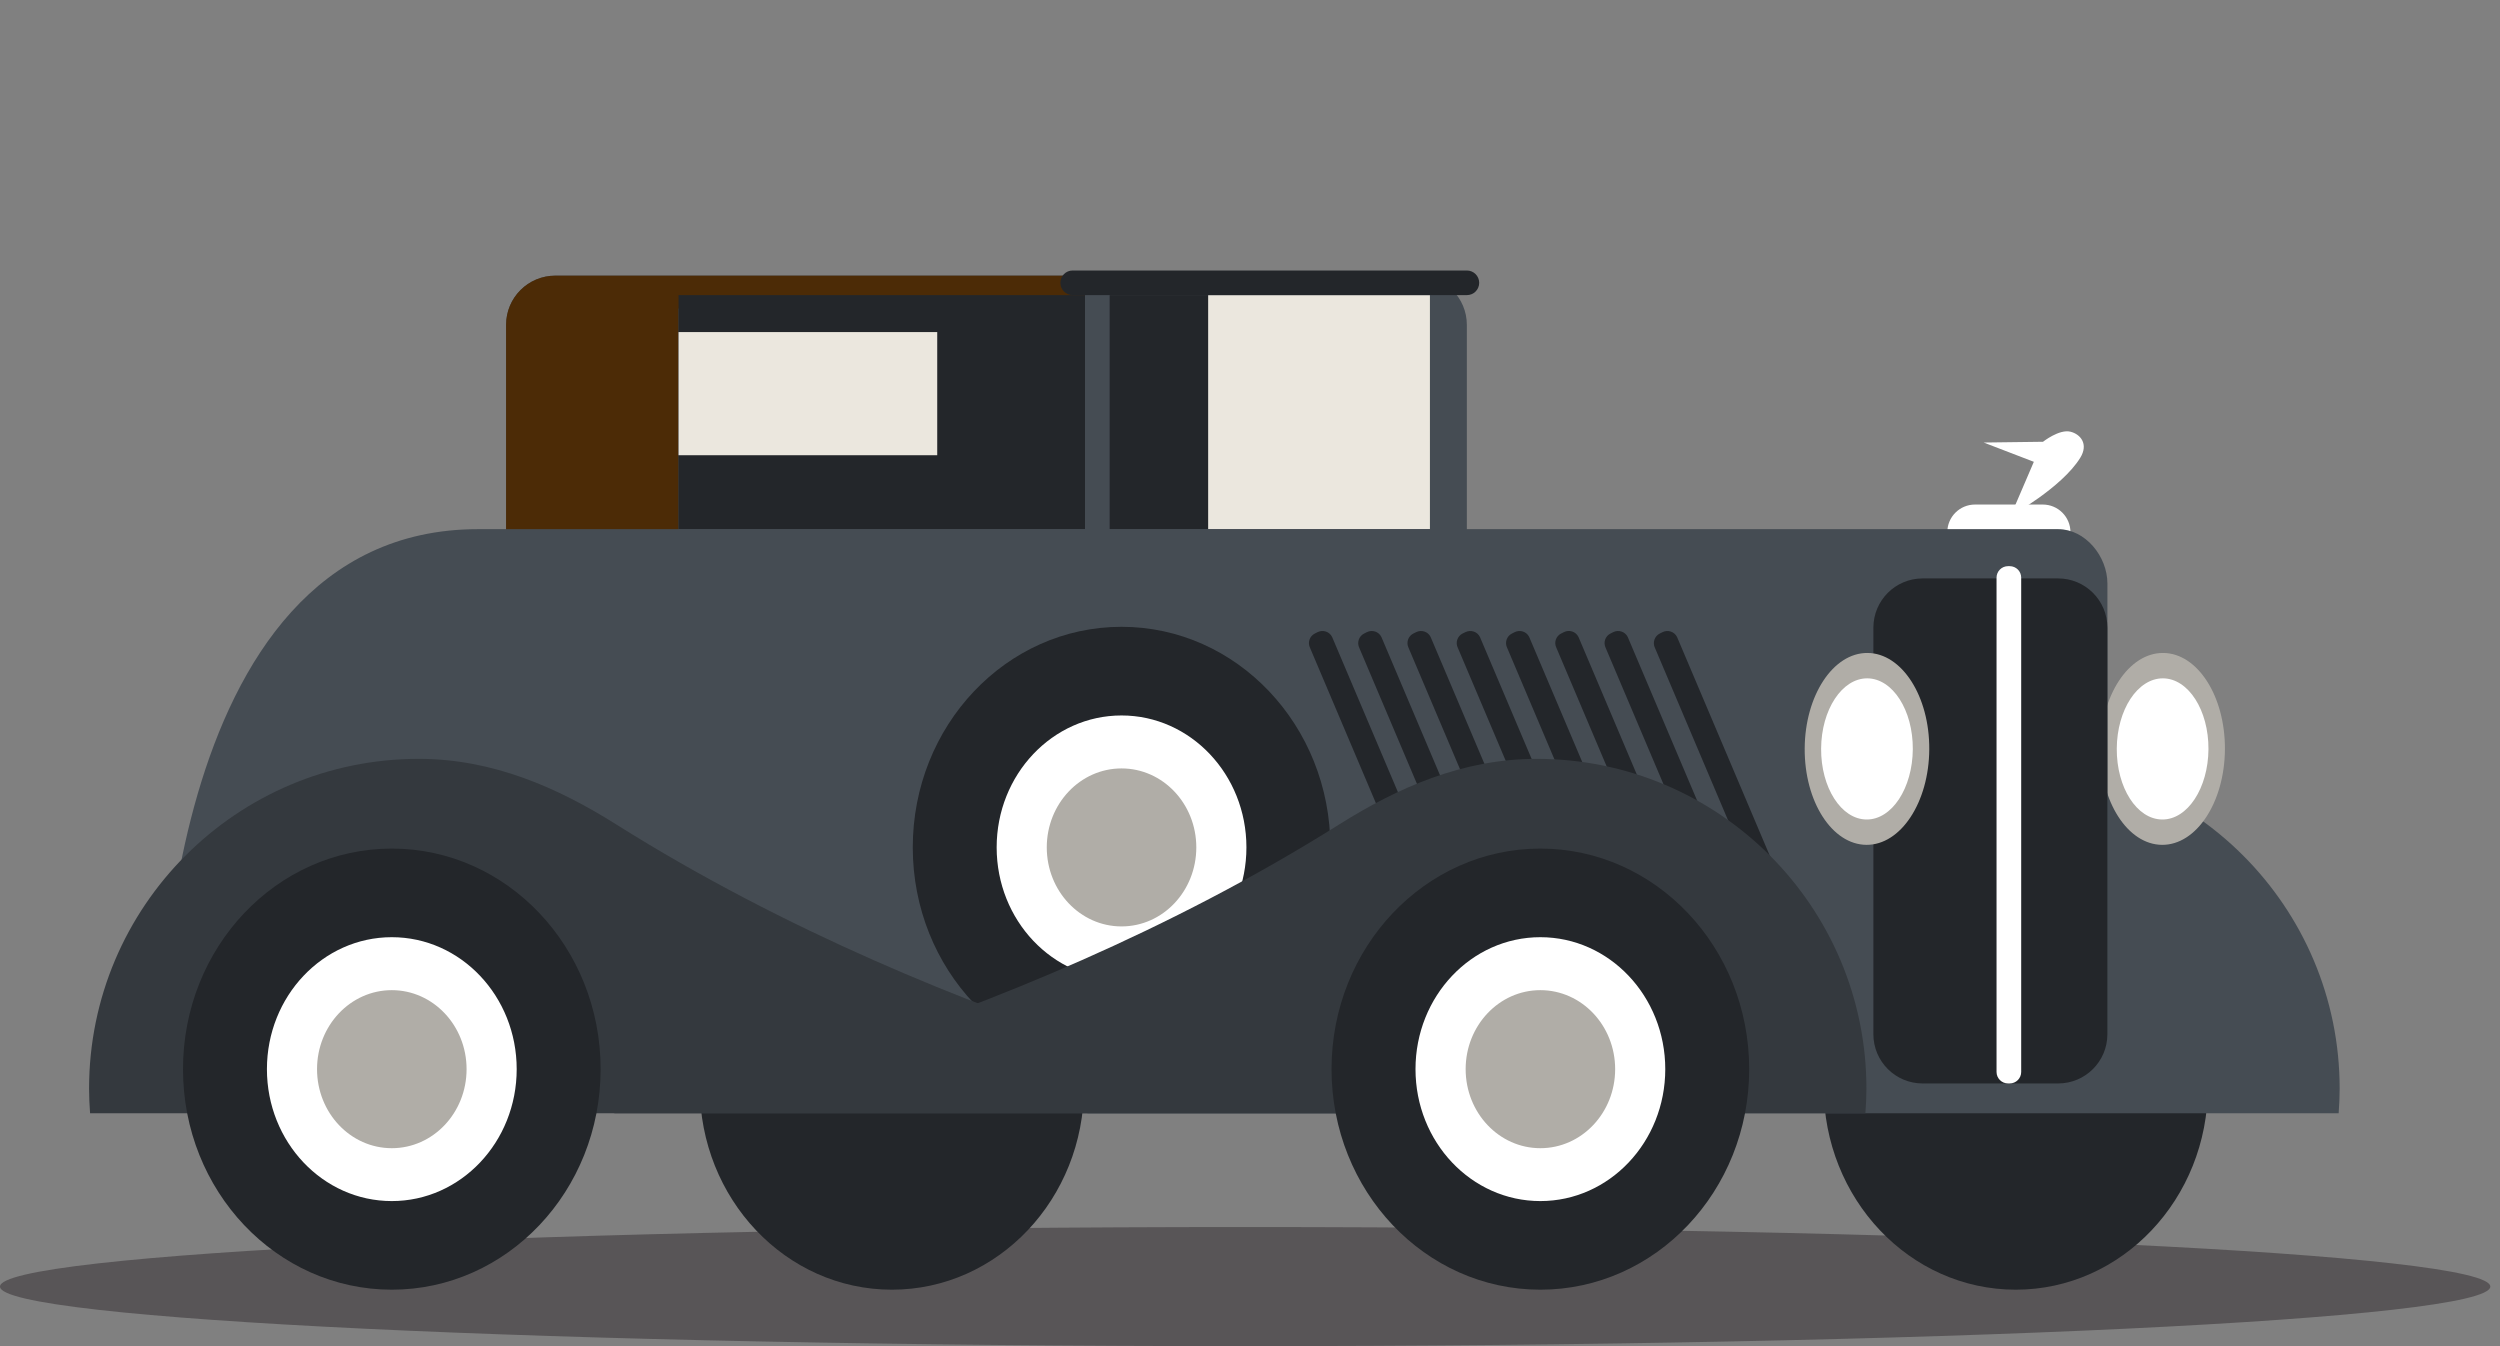 <?xml version="1.0" encoding="utf-8"?>
<!-- Generator: Adobe Illustrator 15.0.0, SVG Export Plug-In . SVG Version: 6.00 Build 0)  -->
<!DOCTYPE svg PUBLIC "-//W3C//DTD SVG 1.1//EN" "http://www.w3.org/Graphics/SVG/1.1/DTD/svg11.dtd">
<svg version="1.1" id="Layer_3" xmlns="http://www.w3.org/2000/svg" xmlns:xlink="http://www.w3.org/1999/xlink" x="0px" y="0px"
	 width="65px" height="35px" viewBox="0 0 65 35" enable-background="new 0 0 65 35" xml:space="preserve">
<rect x="0" y="0" width="65" height="35" fill="#808080" stroke="none"/>
<g>
	<g opacity="0.4">
		<g>
			<defs>
				<rect id="SVGID_1_" y="31.903" width="64.748" height="3.097"/>
			</defs>
			<clipPath id="SVGID_2_">
				<use xlink:href="#SVGID_1_"  overflow="visible"/>
			</clipPath>
			<path clip-path="url(#SVGID_2_)" fill="#1C1419" d="M0,33.451C0,34.307,14.494,35,32.374,35c17.878,0,32.374-0.693,32.374-1.549
				c0-0.854-14.496-1.548-32.374-1.548C14.494,31.903,0,32.597,0,33.451"/>
		</g>
	</g>
	<path fill="#FFFFFF" d="M50.63,13.999c0,0.397,0.322,0.721,0.72,0.721h1.762c0.397,0,0.72-0.323,0.72-0.721v-0.16
		c0-0.399-0.322-0.721-0.72-0.721H51.35c-0.397,0-0.72,0.322-0.72,0.721V13.999z"/>
	<path fill="#23262A" d="M57.405,28.256c0-2.913-2.236-5.276-4.995-5.276s-4.994,2.363-4.994,5.276c0,2.915,2.235,5.276,4.994,5.276
		S57.405,31.171,57.405,28.256"/>
	<path fill="#454C53" d="M28.257,28.945c0,0,9.989-1.923,18.875-7.515c1.51-0.95,3.204-1.7,5.125-1.7
		c4.735,0,8.574,3.84,8.574,8.574c0,0.216-0.011,0.428-0.026,0.641H28.257z"/>
	<path fill="#B0ADA7" d="M57.848,19.481c0.008-1.378-0.711-2.499-1.605-2.504c-0.896-0.006-1.626,1.108-1.634,2.484
		c-0.008,1.379,0.71,2.499,1.605,2.505C57.108,21.972,57.84,20.858,57.848,19.481"/>
	<path fill="#FFFFFF" d="M57.42,19.479c0.006-1.014-0.523-1.838-1.182-1.842c-0.658-0.003-1.196,0.814-1.202,1.828
		s0.523,1.839,1.182,1.842C56.876,21.312,57.413,20.492,57.42,19.479"/>
	<path fill="#454C53" d="M13.158,15.013V8.447c0-0.708,0.573-1.28,1.281-1.28h22.418c0.708,0,1.281,0.573,1.281,1.28v6.565H13.158z"
		/>
	<path fill="#4C2B06" d="M17.642,15.013h-4.484V8.447c0-0.708,0.573-1.28,1.281-1.28H28.21v0.854H17.642V15.013z"/>
	<rect x="17.642" y="7.673" fill="#23262A" width="10.568" height="6.085"/>
	<rect x="17.642" y="8.634" fill="#EBE7DE" width="6.726" height="3.202"/>
	<rect x="28.851" y="7.673" fill="#23262A" width="2.562" height="6.085"/>
	<rect x="31.413" y="7.673" fill="#EBE7DE" width="5.765" height="6.085"/>
	<path fill="#23262A" d="M27.57,7.353c0,0.177,0.143,0.32,0.32,0.32h10.249c0.177,0,0.32-0.143,0.32-0.32
		c0-0.177-0.144-0.32-0.32-0.32H27.89C27.713,7.032,27.57,7.176,27.57,7.353"/>
	<path fill="#23262A" d="M28.184,28.256c0-2.913-2.237-5.276-4.995-5.276c-2.758,0-4.994,2.363-4.994,5.276
		c0,2.915,2.236,5.276,4.994,5.276C25.947,33.532,28.184,31.171,28.184,28.256"/>
	<path fill="#454C53" d="M4.19,27.529c0,0.708,0.574,1.281,1.281,1.281h48.041c0.708,0,1.281-0.438,1.281-1.147V15.174
		c0-0.708-0.573-1.416-1.281-1.416H12.429C3.976,13.758,4.19,27.529,4.19,27.529"/>
	<path fill="#23262A" d="M45.806,23.395c0.069,0.14,0.238,0.195,0.376,0.127l0.071-0.036c0.14-0.069,0.195-0.237,0.127-0.376
		l-2.777-6.549c-0.07-0.139-0.237-0.194-0.375-0.126l-0.072,0.036c-0.139,0.068-0.195,0.237-0.127,0.375L45.806,23.395z"/>
	<path fill="#23262A" d="M44.525,23.395c0.068,0.14,0.236,0.195,0.375,0.127l0.072-0.036c0.138-0.069,0.194-0.237,0.127-0.376
		l-2.778-6.549c-0.068-0.139-0.237-0.194-0.376-0.126l-0.071,0.036c-0.14,0.068-0.194,0.237-0.126,0.375L44.525,23.395z"/>
	<path fill="#23262A" d="M43.244,23.395c0.068,0.14,0.237,0.195,0.375,0.127l0.072-0.036c0.139-0.069,0.195-0.237,0.127-0.376
		L41.04,16.56c-0.069-0.139-0.237-0.194-0.376-0.126l-0.071,0.036c-0.14,0.068-0.196,0.237-0.126,0.375L43.244,23.395z"/>
	<path fill="#23262A" d="M41.963,23.395c0.069,0.14,0.237,0.195,0.376,0.127l0.072-0.036c0.138-0.069,0.194-0.237,0.127-0.376
		l-2.779-6.549c-0.068-0.139-0.236-0.194-0.376-0.126l-0.071,0.036c-0.139,0.068-0.195,0.237-0.125,0.375L41.963,23.395z"/>
	<path fill="#23262A" d="M40.681,23.395c0.07,0.14,0.238,0.195,0.376,0.127l0.073-0.036c0.139-0.069,0.195-0.237,0.125-0.376
		l-2.777-6.549c-0.068-0.139-0.237-0.194-0.375-0.126L38.03,16.47c-0.139,0.068-0.195,0.237-0.126,0.375L40.681,23.395z"/>
	<path fill="#23262A" d="M39.4,23.395c0.07,0.14,0.236,0.195,0.376,0.127l0.073-0.036c0.137-0.069,0.194-0.237,0.125-0.376
		l-2.778-6.549c-0.067-0.139-0.236-0.194-0.375-0.126L36.75,16.47c-0.139,0.068-0.195,0.237-0.127,0.375L39.4,23.395z"/>
	<path fill="#23262A" d="M38.119,23.395c0.069,0.14,0.237,0.195,0.375,0.127l0.073-0.036c0.139-0.069,0.195-0.237,0.126-0.376
		l-2.777-6.549c-0.069-0.139-0.237-0.194-0.376-0.126l-0.071,0.036c-0.139,0.068-0.195,0.237-0.127,0.375L38.119,23.395z"/>
	<path fill="#23262A" d="M36.839,23.395c0.069,0.14,0.236,0.195,0.375,0.127l0.072-0.036c0.138-0.069,0.194-0.237,0.127-0.376
		l-2.778-6.549c-0.069-0.139-0.236-0.194-0.377-0.126l-0.07,0.036c-0.14,0.068-0.195,0.237-0.126,0.375L36.839,23.395z"/>
	<path fill="#23262A" d="M34.59,22.032c0-3.167-2.431-5.735-5.43-5.735c-2.998,0-5.428,2.568-5.428,5.735
		c0,3.168,2.431,5.735,5.428,5.735C32.159,27.768,34.59,25.2,34.59,22.032"/>
	<path fill="#FFFFFF" d="M32.407,22.032c0-1.894-1.454-3.43-3.247-3.43c-1.793,0-3.247,1.536-3.247,3.43
		c0,1.896,1.454,3.432,3.247,3.432C30.954,25.464,32.407,23.928,32.407,22.032"/>
	<path fill="#B0ADA7" d="M31.104,22.032c0-1.134-0.87-2.053-1.944-2.053c-1.074,0-1.944,0.919-1.944,2.053
		c0,1.136,0.87,2.055,1.944,2.055C30.234,24.087,31.104,23.168,31.104,22.032"/>
	<path fill="#34393E" d="M15.953,28.945c0,0,9.989-1.923,18.875-7.515c1.511-0.95,3.203-1.7,5.125-1.7
		c4.735,0,8.574,3.84,8.574,8.574c0,0.216-0.011,0.428-0.027,0.641H15.953z"/>
	<path fill="#34393E" d="M34.889,28.945c0,0-9.988-1.923-18.875-7.515c-1.51-0.95-3.203-1.7-5.125-1.7
		c-4.734,0-8.573,3.84-8.573,8.574c0,0.216,0.01,0.428,0.026,0.641H34.889z"/>
	<path fill="#23262A" d="M15.616,27.798c0-3.167-2.431-5.735-5.429-5.735c-2.999,0-5.429,2.568-5.429,5.735s2.43,5.734,5.429,5.734
		C13.185,33.532,15.616,30.965,15.616,27.798"/>
	<path fill="#FFFFFF" d="M13.434,27.798c0-1.894-1.454-3.431-3.247-3.431c-1.793,0-3.247,1.537-3.247,3.431
		c0,1.895,1.454,3.43,3.247,3.43C11.98,31.228,13.434,29.692,13.434,27.798"/>
	<path fill="#B0ADA7" d="M12.131,27.798c0-1.134-0.87-2.054-1.944-2.054c-1.074,0-1.944,0.92-1.944,2.054
		c0,1.135,0.87,2.055,1.944,2.055C11.261,29.853,12.131,28.933,12.131,27.798"/>
	<path fill="#23262A" d="M45.479,27.798c0-3.167-2.432-5.735-5.43-5.735c-2.997,0-5.429,2.568-5.429,5.735s2.432,5.734,5.429,5.734
		C43.047,33.532,45.479,30.965,45.479,27.798"/>
	<path fill="#FFFFFF" d="M43.297,27.798c0-1.894-1.454-3.431-3.248-3.431c-1.793,0-3.246,1.537-3.246,3.431
		c0,1.895,1.453,3.43,3.246,3.43C41.843,31.228,43.297,29.692,43.297,27.798"/>
	<path fill="#B0ADA7" d="M41.994,27.798c0-1.134-0.87-2.054-1.945-2.054c-1.073,0-1.942,0.92-1.942,2.054
		c0,1.135,0.869,2.055,1.942,2.055C41.124,29.853,41.994,28.933,41.994,27.798"/>
	<path fill="#23262A" d="M48.708,26.89c0,0.707,0.573,1.28,1.281,1.28h3.522c0.708,0,1.281-0.573,1.281-1.28V16.32
		c0-0.708-0.573-1.281-1.281-1.281h-3.522c-0.708,0-1.281,0.573-1.281,1.281V26.89z"/>
	<path fill="#B0ADA7" d="M50.161,19.481c0.008-1.378-0.712-2.499-1.606-2.504c-0.895-0.006-1.625,1.108-1.633,2.484
		c-0.008,1.379,0.71,2.499,1.605,2.505C49.422,21.972,50.153,20.858,50.161,19.481"/>
	<path fill="#FFFFFF" d="M49.733,19.479c0.006-1.014-0.523-1.838-1.183-1.842c-0.657-0.003-1.195,0.814-1.201,1.828
		s0.523,1.839,1.182,1.842C49.189,21.312,49.726,20.492,49.733,19.479"/>
	<path fill="#FFFFFF" d="M51.91,27.871c0,0.165,0.135,0.299,0.3,0.299h0.041c0.167,0,0.3-0.134,0.3-0.299V15.018
		c0-0.165-0.133-0.298-0.3-0.298H52.21c-0.165,0-0.3,0.134-0.3,0.298V27.871z"/>
	<path fill="#FFFFFF" d="M52.277,13.412l0.603-1.405l-1.304-0.501l1.542-0.02c0,0.001,0.419-0.333,0.713-0.262
		c0.259,0.063,0.48,0.32,0.253,0.683C53.6,12.685,52.277,13.412,52.277,13.412"/>
</g>
</svg>
